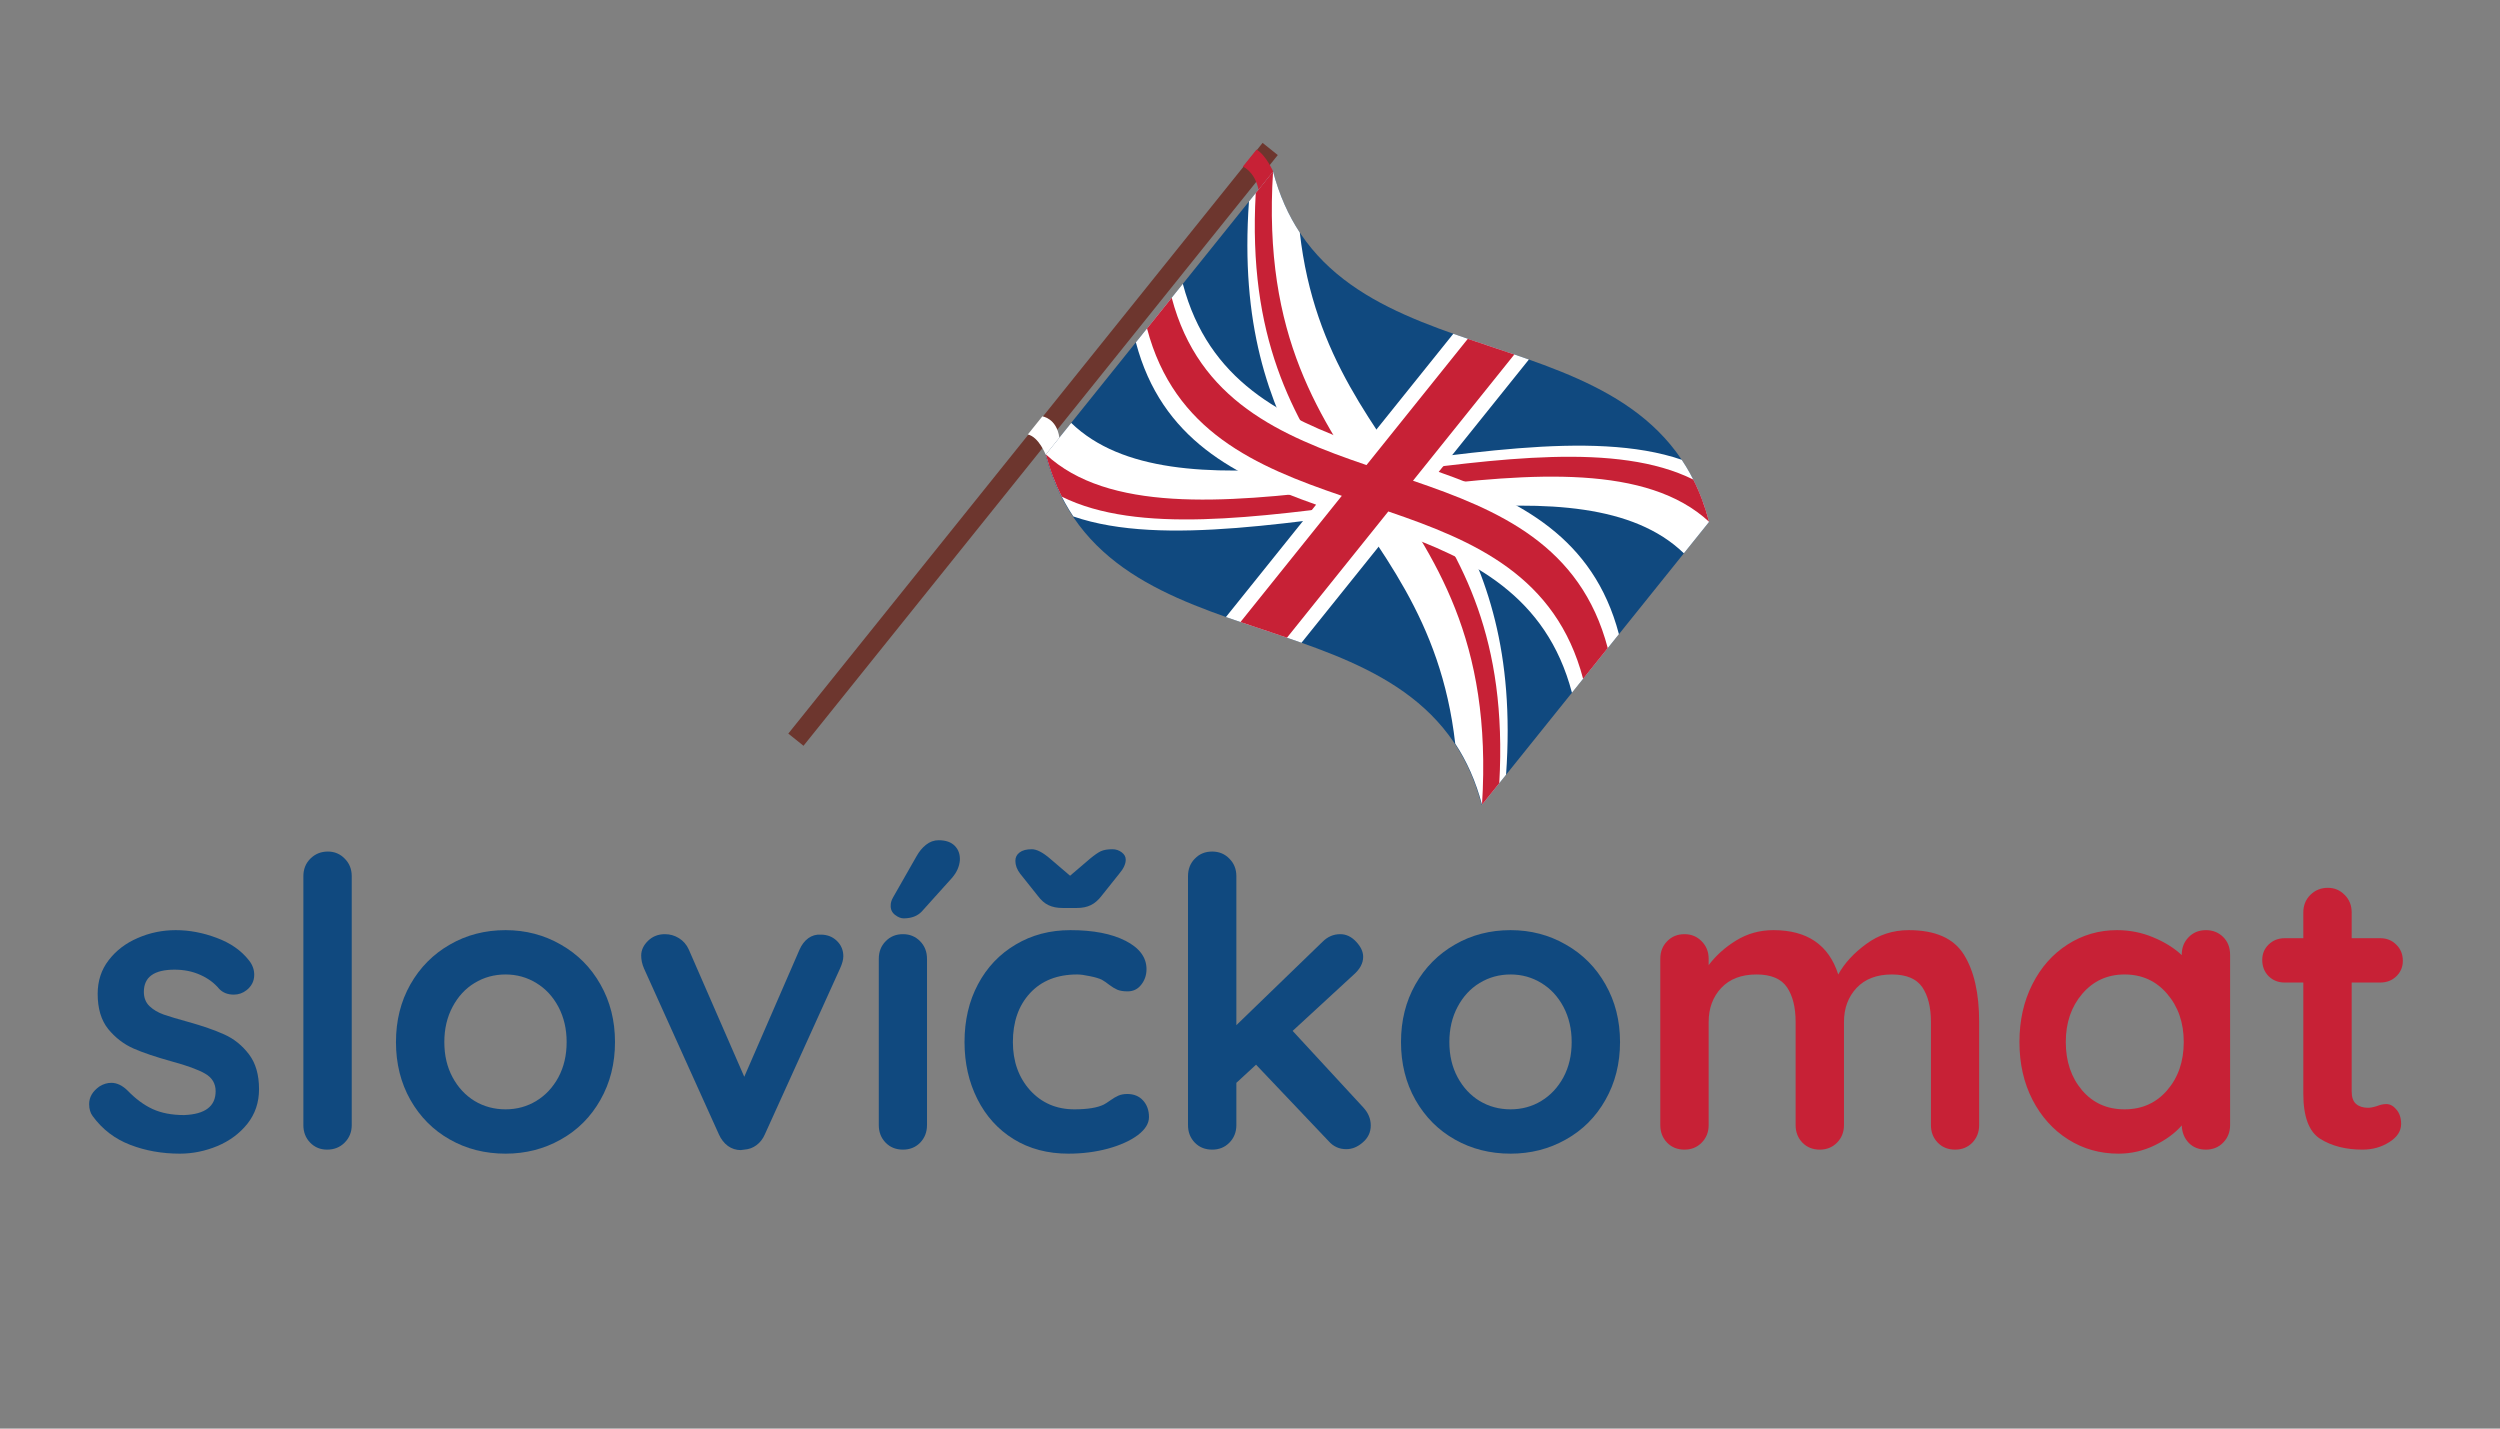 <?xml version="1.0" encoding="UTF-8"?>
<svg xmlns="http://www.w3.org/2000/svg" xmlns:xlink="http://www.w3.org/1999/xlink" width="252pt" height="144pt" viewBox="0 0 252 144" version="1.2">
<rect x="0" y="0" width="252" height="144" fill="#808080" stroke="none"/>
<defs>
<g>
<symbol overflow="visible" id="glyph0-0">
<path style="stroke:none;" d="M 1.625 -27 C 1.625 -27.945 2.098 -28.422 3.047 -28.422 L 20.656 -28.422 C 21.602 -28.422 22.078 -27.945 22.078 -27 L 22.078 -1.422 C 22.078 -0.473 21.602 0 20.656 0 L 3.047 0 C 2.098 0 1.625 -0.473 1.625 -1.422 Z M 3.859 -27.203 C 3.773 -27.203 3.719 -27.172 3.688 -27.109 C 3.664 -27.055 3.68 -27.004 3.734 -26.953 L 20.625 -2.641 C 20.676 -2.555 20.727 -2.52 20.781 -2.531 C 20.832 -2.551 20.859 -2.613 20.859 -2.719 L 20.859 -27 C 20.859 -27.133 20.789 -27.203 20.656 -27.203 Z M 2.844 -1.422 C 2.844 -1.285 2.91 -1.219 3.047 -1.219 L 19.812 -1.219 C 19.895 -1.219 19.945 -1.242 19.969 -1.297 C 20 -1.348 19.988 -1.406 19.938 -1.469 L 3.078 -25.781 C 3.023 -25.863 2.973 -25.895 2.922 -25.875 C 2.867 -25.863 2.844 -25.805 2.844 -25.703 Z M 2.844 -1.422 "/>
</symbol>
<symbol overflow="visible" id="glyph0-1">
<path style="stroke:none;" d="M 1.375 -3.375 C 1.133 -3.695 1.016 -4.102 1.016 -4.594 C 1.016 -5.289 1.363 -5.883 2.062 -6.375 C 2.445 -6.613 2.844 -6.734 3.25 -6.734 C 3.812 -6.734 4.352 -6.477 4.875 -5.969 C 5.688 -5.125 6.531 -4.5 7.406 -4.094 C 8.289 -3.688 9.352 -3.484 10.594 -3.484 C 12.707 -3.566 13.766 -4.367 13.766 -5.891 C 13.766 -6.672 13.406 -7.266 12.688 -7.672 C 11.969 -8.078 10.852 -8.484 9.344 -8.891 C 7.77 -9.328 6.488 -9.758 5.5 -10.188 C 4.508 -10.625 3.656 -11.281 2.938 -12.156 C 2.227 -13.039 1.875 -14.223 1.875 -15.703 C 1.875 -17.004 2.242 -18.133 2.984 -19.094 C 3.723 -20.062 4.695 -20.805 5.906 -21.328 C 7.113 -21.859 8.395 -22.125 9.75 -22.125 C 11.125 -22.125 12.5 -21.863 13.875 -21.344 C 15.258 -20.832 16.344 -20.078 17.125 -19.078 C 17.477 -18.641 17.656 -18.156 17.656 -17.625 C 17.656 -17 17.398 -16.484 16.891 -16.078 C 16.504 -15.773 16.07 -15.625 15.594 -15.625 C 14.988 -15.625 14.5 -15.816 14.125 -16.203 C 13.633 -16.797 13.004 -17.266 12.234 -17.609 C 11.461 -17.961 10.594 -18.141 9.625 -18.141 C 7.562 -18.141 6.531 -17.395 6.531 -15.906 C 6.531 -15.312 6.719 -14.832 7.094 -14.469 C 7.477 -14.102 7.961 -13.816 8.547 -13.609 C 9.129 -13.41 9.945 -13.164 11 -12.875 C 12.457 -12.469 13.672 -12.047 14.641 -11.609 C 15.617 -11.172 16.445 -10.504 17.125 -9.609 C 17.801 -8.723 18.141 -7.551 18.141 -6.094 C 18.141 -4.758 17.75 -3.598 16.969 -2.609 C 16.188 -1.629 15.176 -0.879 13.938 -0.359 C 12.707 0.148 11.445 0.406 10.156 0.406 C 8.363 0.406 6.695 0.109 5.156 -0.484 C 3.613 -1.078 2.352 -2.039 1.375 -3.375 Z M 1.375 -3.375 "/>
</symbol>
<symbol overflow="visible" id="glyph0-2">
<path style="stroke:none;" d="M 7.922 -2.469 C 7.922 -1.77 7.68 -1.18 7.203 -0.703 C 6.734 -0.234 6.145 0 5.438 0 C 4.758 0 4.191 -0.234 3.734 -0.703 C 3.273 -1.18 3.047 -1.77 3.047 -2.469 L 3.047 -27.562 C 3.047 -28.27 3.281 -28.859 3.75 -29.328 C 4.227 -29.805 4.816 -30.047 5.516 -30.047 C 6.191 -30.047 6.758 -29.805 7.219 -29.328 C 7.688 -28.859 7.922 -28.27 7.922 -27.562 Z M 7.922 -2.469 "/>
</symbol>
<symbol overflow="visible" id="glyph0-3">
<path style="stroke:none;" d="M 23.5 -10.844 C 23.5 -8.676 23.008 -6.734 22.031 -5.016 C 21.062 -3.297 19.727 -1.961 18.031 -1.016 C 16.344 -0.066 14.488 0.406 12.469 0.406 C 10.406 0.406 8.535 -0.066 6.859 -1.016 C 5.18 -1.961 3.852 -3.297 2.875 -5.016 C 1.906 -6.734 1.422 -8.676 1.422 -10.844 C 1.422 -13.008 1.906 -14.945 2.875 -16.656 C 3.852 -18.375 5.18 -19.711 6.859 -20.672 C 8.535 -21.641 10.406 -22.125 12.469 -22.125 C 14.488 -22.125 16.344 -21.641 18.031 -20.672 C 19.727 -19.711 21.062 -18.375 22.031 -16.656 C 23.008 -14.945 23.5 -13.008 23.5 -10.844 Z M 18.625 -10.844 C 18.625 -12.164 18.348 -13.348 17.797 -14.391 C 17.242 -15.43 16.5 -16.234 15.562 -16.797 C 14.633 -17.367 13.602 -17.656 12.469 -17.656 C 11.32 -17.656 10.281 -17.367 9.344 -16.797 C 8.414 -16.234 7.676 -15.43 7.125 -14.391 C 6.57 -13.348 6.297 -12.164 6.297 -10.844 C 6.297 -9.508 6.57 -8.328 7.125 -7.297 C 7.676 -6.273 8.414 -5.477 9.344 -4.906 C 10.281 -4.344 11.32 -4.062 12.469 -4.062 C 13.602 -4.062 14.633 -4.344 15.562 -4.906 C 16.5 -5.477 17.242 -6.273 17.797 -7.297 C 18.348 -8.328 18.625 -9.508 18.625 -10.844 Z M 18.625 -10.844 "/>
</symbol>
<symbol overflow="visible" id="glyph0-4">
<path style="stroke:none;" d="M 19.328 -21.672 C 19.973 -21.672 20.508 -21.461 20.938 -21.047 C 21.375 -20.629 21.594 -20.109 21.594 -19.484 C 21.594 -19.16 21.484 -18.754 21.266 -18.266 L 13.688 -1.547 C 13.488 -1.086 13.207 -0.723 12.844 -0.453 C 12.477 -0.18 12.066 -0.031 11.609 0 L 11.25 0.047 C 10.781 0.047 10.348 -0.094 9.953 -0.375 C 9.566 -0.664 9.266 -1.055 9.047 -1.547 L 1.5 -18.266 C 1.312 -18.703 1.219 -19.133 1.219 -19.562 C 1.219 -20.102 1.445 -20.598 1.906 -21.047 C 2.363 -21.492 2.93 -21.719 3.609 -21.719 C 4.129 -21.719 4.602 -21.582 5.031 -21.312 C 5.469 -21.039 5.797 -20.66 6.016 -20.172 L 11.609 -7.344 L 17.172 -20.141 C 17.391 -20.648 17.688 -21.039 18.062 -21.312 C 18.438 -21.582 18.859 -21.703 19.328 -21.672 Z M 19.328 -21.672 "/>
</symbol>
<symbol overflow="visible" id="glyph0-5">
<path style="stroke:none;" d="M 7.219 -2.469 C 7.219 -1.77 6.988 -1.18 6.531 -0.703 C 6.07 -0.234 5.492 0 4.797 0 C 4.086 0 3.504 -0.234 3.047 -0.703 C 2.586 -1.18 2.359 -1.77 2.359 -2.469 L 2.359 -19.234 C 2.359 -19.941 2.586 -20.531 3.047 -21 C 3.504 -21.477 4.086 -21.719 4.797 -21.719 C 5.492 -21.719 6.07 -21.477 6.531 -21 C 6.988 -20.531 7.219 -19.941 7.219 -19.234 Z M 4.859 -23.312 C 4.586 -23.312 4.297 -23.43 3.984 -23.672 C 3.672 -23.922 3.531 -24.25 3.562 -24.656 C 3.562 -24.895 3.641 -25.148 3.797 -25.422 L 6.156 -29.562 C 6.426 -30.051 6.75 -30.441 7.125 -30.734 C 7.508 -31.035 7.93 -31.188 8.391 -31.188 C 9.117 -31.188 9.664 -30.992 10.031 -30.609 C 10.395 -30.234 10.562 -29.75 10.531 -29.156 C 10.477 -28.539 10.223 -27.961 9.766 -27.422 L 6.688 -24 C 6.25 -23.539 5.641 -23.312 4.859 -23.312 Z M 4.859 -23.312 "/>
</symbol>
<symbol overflow="visible" id="glyph0-6">
<path style="stroke:none;" d="M 12.094 -22.125 C 14.395 -22.125 16.25 -21.766 17.656 -21.047 C 19.062 -20.328 19.766 -19.375 19.766 -18.188 C 19.766 -17.594 19.586 -17.07 19.234 -16.625 C 18.891 -16.176 18.43 -15.953 17.859 -15.953 C 17.43 -15.953 17.082 -16.008 16.812 -16.125 C 16.539 -16.25 16.273 -16.41 16.016 -16.609 C 15.754 -16.816 15.504 -16.988 15.266 -17.125 C 14.992 -17.258 14.594 -17.379 14.062 -17.484 C 13.539 -17.598 13.113 -17.656 12.781 -17.656 C 10.758 -17.656 9.172 -17.023 8.016 -15.766 C 6.867 -14.516 6.297 -12.875 6.297 -10.844 C 6.297 -8.895 6.875 -7.273 8.031 -5.984 C 9.195 -4.703 10.688 -4.062 12.5 -4.062 C 13.82 -4.062 14.812 -4.223 15.469 -4.547 C 15.625 -4.629 15.844 -4.77 16.125 -4.969 C 16.414 -5.176 16.68 -5.332 16.922 -5.438 C 17.172 -5.551 17.473 -5.609 17.828 -5.609 C 18.492 -5.609 19.023 -5.391 19.422 -4.953 C 19.816 -4.516 20.016 -3.957 20.016 -3.281 C 20.016 -2.633 19.633 -2.023 18.875 -1.453 C 18.113 -0.891 17.109 -0.438 15.859 -0.094 C 14.617 0.238 13.297 0.406 11.891 0.406 C 9.805 0.406 7.973 -0.078 6.391 -1.047 C 4.805 -2.023 3.582 -3.375 2.719 -5.094 C 1.852 -6.812 1.422 -8.727 1.422 -10.844 C 1.422 -13.031 1.875 -14.973 2.781 -16.672 C 3.688 -18.379 4.953 -19.711 6.578 -20.672 C 8.203 -21.641 10.039 -22.125 12.094 -22.125 Z M 16.328 -30.281 C 16.68 -30.281 16.992 -30.176 17.266 -29.969 C 17.535 -29.77 17.672 -29.523 17.672 -29.234 C 17.672 -28.797 17.453 -28.32 17.016 -27.812 L 15.234 -25.578 C 14.898 -25.141 14.535 -24.828 14.141 -24.641 C 13.754 -24.453 13.289 -24.359 12.75 -24.359 L 11.297 -24.359 C 10.754 -24.359 10.285 -24.453 9.891 -24.641 C 9.492 -24.828 9.133 -25.141 8.812 -25.578 L 7.031 -27.812 C 6.707 -28.238 6.547 -28.672 6.547 -29.109 C 6.547 -29.461 6.688 -29.742 6.969 -29.953 C 7.25 -30.172 7.66 -30.281 8.203 -30.281 C 8.691 -30.281 9.301 -29.969 10.031 -29.344 L 12.062 -27.609 L 14.094 -29.344 C 14.52 -29.695 14.875 -29.941 15.156 -30.078 C 15.445 -30.211 15.836 -30.281 16.328 -30.281 Z M 16.328 -30.281 "/>
</symbol>
<symbol overflow="visible" id="glyph0-7">
<path style="stroke:none;" d="M 20.703 -4.266 C 21.211 -3.723 21.469 -3.113 21.469 -2.438 C 21.469 -1.758 21.203 -1.191 20.672 -0.734 C 20.148 -0.273 19.594 -0.047 19 -0.047 C 18.289 -0.047 17.695 -0.316 17.219 -0.859 L 9.906 -8.562 L 7.922 -6.734 L 7.922 -2.469 C 7.922 -1.77 7.688 -1.18 7.219 -0.703 C 6.758 -0.234 6.18 0 5.484 0 C 4.773 0 4.191 -0.234 3.734 -0.703 C 3.273 -1.18 3.047 -1.77 3.047 -2.469 L 3.047 -27.562 C 3.047 -28.27 3.273 -28.859 3.734 -29.328 C 4.191 -29.805 4.773 -30.047 5.484 -30.047 C 6.18 -30.047 6.758 -29.805 7.219 -29.328 C 7.688 -28.859 7.922 -28.27 7.922 -27.562 L 7.922 -12.547 L 16.609 -20.953 C 17.117 -21.461 17.711 -21.719 18.391 -21.719 C 18.984 -21.719 19.516 -21.469 19.984 -20.969 C 20.461 -20.469 20.703 -19.957 20.703 -19.438 C 20.703 -18.789 20.379 -18.188 19.734 -17.625 L 13.594 -11.969 Z M 20.703 -4.266 "/>
</symbol>
<symbol overflow="visible" id="glyph0-8">
<path style="stroke:none;" d="M 27.688 -22.125 C 30.363 -22.125 32.211 -21.305 33.234 -19.672 C 34.266 -18.035 34.781 -15.77 34.781 -12.875 L 34.781 -2.469 C 34.781 -1.77 34.551 -1.18 34.094 -0.703 C 33.633 -0.234 33.055 0 32.359 0 C 31.648 0 31.066 -0.234 30.609 -0.703 C 30.148 -1.18 29.922 -1.77 29.922 -2.469 L 29.922 -12.875 C 29.922 -14.352 29.629 -15.52 29.047 -16.375 C 28.461 -17.227 27.441 -17.656 25.984 -17.656 C 24.461 -17.656 23.273 -17.203 22.422 -16.297 C 21.578 -15.391 21.156 -14.25 21.156 -12.875 L 21.156 -2.469 C 21.156 -1.77 20.922 -1.18 20.453 -0.703 C 19.992 -0.234 19.414 0 18.719 0 C 18.008 0 17.426 -0.234 16.969 -0.703 C 16.508 -1.18 16.281 -1.77 16.281 -2.469 L 16.281 -12.875 C 16.281 -14.352 15.988 -15.52 15.406 -16.375 C 14.82 -17.227 13.801 -17.656 12.344 -17.656 C 10.82 -17.656 9.633 -17.203 8.781 -16.297 C 7.938 -15.391 7.516 -14.25 7.516 -12.875 L 7.516 -2.469 C 7.516 -1.77 7.281 -1.18 6.812 -0.703 C 6.352 -0.234 5.773 0 5.078 0 C 4.367 0 3.785 -0.234 3.328 -0.703 C 2.867 -1.18 2.641 -1.77 2.641 -2.469 L 2.641 -19.234 C 2.641 -19.941 2.867 -20.531 3.328 -21 C 3.785 -21.477 4.367 -21.719 5.078 -21.719 C 5.773 -21.719 6.352 -21.477 6.812 -21 C 7.281 -20.531 7.516 -19.941 7.516 -19.234 L 7.516 -18.594 C 8.242 -19.562 9.164 -20.391 10.281 -21.078 C 11.406 -21.773 12.66 -22.125 14.047 -22.125 C 17.453 -22.125 19.629 -20.633 20.578 -17.656 C 21.203 -18.789 22.145 -19.816 23.406 -20.734 C 24.664 -21.66 26.094 -22.125 27.688 -22.125 Z M 27.688 -22.125 "/>
</symbol>
<symbol overflow="visible" id="glyph0-9">
<path style="stroke:none;" d="M 20.219 -22.125 C 20.914 -22.125 21.492 -21.895 21.953 -21.438 C 22.422 -20.977 22.656 -20.379 22.656 -19.641 L 22.656 -2.469 C 22.656 -1.77 22.422 -1.18 21.953 -0.703 C 21.492 -0.234 20.914 0 20.219 0 C 19.508 0 18.93 -0.227 18.484 -0.688 C 18.047 -1.145 17.812 -1.727 17.781 -2.438 C 17.102 -1.656 16.188 -0.984 15.031 -0.422 C 13.883 0.129 12.676 0.406 11.406 0.406 C 9.539 0.406 7.848 -0.07 6.328 -1.031 C 4.816 -1.988 3.617 -3.32 2.734 -5.031 C 1.859 -6.738 1.422 -8.676 1.422 -10.844 C 1.422 -13.008 1.852 -14.945 2.719 -16.656 C 3.582 -18.375 4.766 -19.711 6.266 -20.672 C 7.773 -21.641 9.438 -22.125 11.25 -22.125 C 12.539 -22.125 13.754 -21.883 14.891 -21.406 C 16.035 -20.938 17 -20.336 17.781 -19.609 L 17.781 -19.641 C 17.781 -20.348 18.008 -20.938 18.469 -21.406 C 18.926 -21.883 19.508 -22.125 20.219 -22.125 Z M 12.016 -4.062 C 13.773 -4.062 15.207 -4.703 16.312 -5.984 C 17.426 -7.273 17.984 -8.895 17.984 -10.844 C 17.984 -12.789 17.426 -14.41 16.312 -15.703 C 15.207 -17.004 13.773 -17.656 12.016 -17.656 C 10.285 -17.656 8.863 -17.004 7.75 -15.703 C 6.645 -14.41 6.094 -12.789 6.094 -10.844 C 6.094 -8.895 6.641 -7.273 7.734 -5.984 C 8.828 -4.703 10.254 -4.062 12.016 -4.062 Z M 12.016 -4.062 "/>
</symbol>
<symbol overflow="visible" id="glyph0-10">
<path style="stroke:none;" d="M 13.109 -4.594 C 13.492 -4.594 13.836 -4.406 14.141 -4.031 C 14.453 -3.664 14.609 -3.188 14.609 -2.594 C 14.609 -1.863 14.207 -1.25 13.406 -0.75 C 12.613 -0.25 11.719 0 10.719 0 C 9.039 0 7.625 -0.359 6.469 -1.078 C 5.32 -1.797 4.75 -3.316 4.75 -5.641 L 4.75 -16.844 L 2.875 -16.844 C 2.227 -16.844 1.688 -17.055 1.25 -17.484 C 0.82 -17.922 0.609 -18.469 0.609 -19.125 C 0.609 -19.738 0.82 -20.254 1.25 -20.672 C 1.688 -21.098 2.227 -21.312 2.875 -21.312 L 4.75 -21.312 L 4.75 -23.906 C 4.75 -24.613 4.984 -25.203 5.453 -25.672 C 5.93 -26.148 6.52 -26.391 7.219 -26.391 C 7.895 -26.391 8.461 -26.148 8.922 -25.672 C 9.391 -25.203 9.625 -24.613 9.625 -23.906 L 9.625 -21.312 L 12.5 -21.312 C 13.156 -21.312 13.695 -21.094 14.125 -20.656 C 14.562 -20.227 14.781 -19.688 14.781 -19.031 C 14.781 -18.414 14.562 -17.895 14.125 -17.469 C 13.695 -17.051 13.156 -16.844 12.5 -16.844 L 9.625 -16.844 L 9.625 -5.844 C 9.625 -5.281 9.77 -4.867 10.062 -4.609 C 10.363 -4.348 10.77 -4.219 11.281 -4.219 C 11.5 -4.219 11.797 -4.273 12.172 -4.391 C 12.504 -4.523 12.816 -4.594 13.109 -4.594 Z M 13.109 -4.594 "/>
</symbol>
</g>
<clipPath id="clip1">
  <path d="M 105 17 L 172.371 17 L 172.371 81.148 L 105 81.148 Z M 105 17 "/>
</clipPath>
<clipPath id="clip2">
  <path d="M 133 44 L 172.371 44 L 172.371 81.148 L 133 81.148 Z M 133 44 "/>
</clipPath>
<clipPath id="clip3">
  <path d="M 138 46 L 172.371 46 L 172.371 81.148 L 138 81.148 Z M 138 46 "/>
</clipPath>
<clipPath id="clip4">
  <path d="M 79.371 14.398 L 129 14.398 L 129 76 L 79.371 76 Z M 79.371 14.398 "/>
</clipPath>
</defs>
<g id="surface1">
<g clip-path="url(#clip1)" clip-rule="nonzero">
<path style=" stroke:none;fill-rule:nonzero;fill:rgb(6.27%,28.629%,49.799%);fill-opacity:1;" d="M 149.359 81.148 C 143.418 58.531 111.348 68.453 105.402 45.832 C 113.043 36.316 120.684 26.801 128.324 17.285 C 134.266 39.906 166.34 29.98 172.281 52.602 C 164.641 62.117 157 71.633 149.359 81.148 "/>
</g>
<path style=" stroke:none;fill-rule:nonzero;fill:rgb(100%,100%,100%);fill-opacity:1;" d="M 125.895 20.309 C 125.023 32.688 127.844 40.465 131.578 47.098 C 121.867 47.902 113.074 47.566 107.977 42.629 C 107.125 43.688 106.277 44.746 105.426 45.801 C 106.066 48.238 107.012 50.297 108.191 52.059 C 117.285 55.184 131.129 52.391 143.891 50.941 C 138.723 42.871 132.465 36.156 131.02 23.441 C 129.871 21.699 128.953 19.676 128.324 17.285 C 127.516 18.293 126.703 19.301 125.895 20.309 "/>
<path style=" stroke:none;fill-rule:nonzero;fill:rgb(78.04%,12.939%,21.179%);fill-opacity:1;" d="M 126.578 19.457 C 125.766 34.035 130.281 41.969 135.312 49.266 C 123.23 50.754 111.664 51.598 105.426 45.801 C 105.84 47.371 106.379 48.785 107.027 50.062 C 114.691 53.875 126.809 52.137 138.777 50.586 C 133.121 42.191 127.266 34.043 128.324 17.285 C 127.742 18.008 127.16 18.734 126.578 19.457 "/>
<g clip-path="url(#clip2)" clip-rule="nonzero">
<path style=" stroke:none;fill-rule:nonzero;fill:rgb(100%,100%,100%);fill-opacity:1;" d="M 151.812 78.094 C 152.688 65.715 149.867 57.941 146.129 51.305 C 155.84 50.5 164.633 50.836 169.734 55.773 C 170.582 54.715 171.434 53.66 172.281 52.602 C 171.641 50.164 170.699 48.105 169.516 46.344 C 160.422 43.219 146.582 46.012 133.816 47.461 C 138.988 55.531 145.246 62.25 146.688 74.961 C 147.836 76.703 148.758 78.73 149.387 81.117 C 150.195 80.109 151.004 79.102 151.812 78.094 "/>
</g>
<g clip-path="url(#clip3)" clip-rule="nonzero">
<path style=" stroke:none;fill-rule:nonzero;fill:rgb(78.04%,12.939%,21.179%);fill-opacity:1;" d="M 151.129 78.945 C 151.945 64.371 147.43 56.434 142.398 49.137 C 154.477 47.652 166.047 46.805 172.281 52.602 C 171.867 51.031 171.332 49.617 170.684 48.34 C 163.02 44.527 150.902 46.266 138.93 47.82 C 144.586 56.215 150.441 64.363 149.387 81.117 C 149.965 80.395 150.547 79.668 151.129 78.945 "/>
</g>
<path style=" stroke:none;fill-rule:nonzero;fill:rgb(100%,100%,100%);fill-opacity:1;" d="M 163.188 63.926 C 160.617 54.133 153.145 50.441 145.02 47.566 C 148.051 43.789 151.082 40.016 154.113 36.238 C 151.594 35.348 149.012 34.535 146.492 33.645 C 143.461 37.422 140.434 41.195 137.402 44.969 C 129.273 42.094 121.805 38.402 119.23 28.609 C 117.652 30.574 116.074 32.543 114.496 34.508 C 117.07 44.301 124.539 47.996 132.664 50.871 C 129.633 54.645 126.605 58.418 123.574 62.195 C 126.09 63.086 128.672 63.898 131.191 64.789 C 134.223 61.012 137.254 57.238 140.285 53.465 C 148.41 56.34 155.879 60.031 158.453 69.824 C 160.031 67.859 161.609 65.891 163.188 63.926 "/>
<path style=" stroke:none;fill-rule:nonzero;fill:rgb(78.04%,12.939%,21.179%);fill-opacity:1;" d="M 162.062 65.328 C 159.336 54.945 151.109 51.418 142.43 48.457 C 145.836 44.215 149.242 39.973 152.645 35.73 C 151.09 35.199 149.516 34.688 147.957 34.152 C 144.555 38.395 141.148 42.637 137.742 46.879 C 129.062 43.918 120.836 40.387 118.109 30.012 C 117.277 31.043 116.449 32.074 115.621 33.109 C 118.348 43.488 126.574 47.016 135.254 49.977 C 131.848 54.219 128.445 58.461 125.039 62.703 C 126.594 63.234 128.168 63.746 129.727 64.281 C 133.133 60.039 136.535 55.797 139.941 51.555 C 148.621 54.516 156.852 58.043 159.578 68.426 C 160.406 67.391 161.234 66.359 162.062 65.328 "/>
<g clip-path="url(#clip4)" clip-rule="nonzero">
<path style=" stroke:none;fill-rule:nonzero;fill:rgb(42.749%,21.179%,18.039%);fill-opacity:1;" d="M 80.992 75.176 L 79.461 73.945 L 127.27 14.402 L 128.801 15.629 L 80.992 75.176 "/>
</g>
<path style=" stroke:none;fill-rule:nonzero;fill:rgb(78.04%,12.939%,21.179%);fill-opacity:1;" d="M 128.328 17.277 C 128.328 17.277 127.617 15.645 126.66 15.078 L 125.281 16.793 C 125.281 16.793 126.465 17.262 126.859 19.105 L 128.328 17.277 "/>
<path style=" stroke:none;fill-rule:nonzero;fill:rgb(100%,100%,100%);fill-opacity:1;" d="M 105.07 41.969 C 105.07 41.969 106.508 42.156 106.785 44.113 L 105.406 45.832 C 105.406 45.832 104.715 44.051 103.605 43.793 L 105.07 41.969 "/>
<g style="fill:rgb(6.27%,28.629%,49.799%);fill-opacity:1;">
  <use xlink:href="#glyph0-1" x="7.97" y="115.883"/>
</g>
<g style="fill:rgb(6.27%,28.629%,49.799%);fill-opacity:1;">
  <use xlink:href="#glyph0-2" x="27.533" y="115.883"/>
</g>
<g style="fill:rgb(6.27%,28.629%,49.799%);fill-opacity:1;">
  <use xlink:href="#glyph0-3" x="38.492" y="115.883"/>
</g>
<g style="fill:rgb(6.27%,28.629%,49.799%);fill-opacity:1;">
  <use xlink:href="#glyph0-4" x="63.413" y="115.883"/>
</g>
<g style="fill:rgb(6.27%,28.629%,49.799%);fill-opacity:1;">
  <use xlink:href="#glyph0-5" x="86.223" y="115.883"/>
</g>
<g style="fill:rgb(6.27%,28.629%,49.799%);fill-opacity:1;">
  <use xlink:href="#glyph0-6" x="95.802" y="115.883"/>
</g>
<g style="fill:rgb(6.27%,28.629%,49.799%);fill-opacity:1;">
  <use xlink:href="#glyph0-7" x="116.704" y="115.883"/>
</g>
<g style="fill:rgb(6.27%,28.629%,49.799%);fill-opacity:1;">
  <use xlink:href="#glyph0-3" x="139.799" y="115.883"/>
</g>
<g style="fill:rgb(78.04%,12.939%,21.179%);fill-opacity:1;">
  <use xlink:href="#glyph0-8" x="164.717" y="115.883"/>
</g>
<g style="fill:rgb(78.04%,12.939%,21.179%);fill-opacity:1;">
  <use xlink:href="#glyph0-9" x="202.138" y="115.883"/>
</g>
<g style="fill:rgb(78.04%,12.939%,21.179%);fill-opacity:1;">
  <use xlink:href="#glyph0-10" x="227.425" y="115.883"/>
</g>
</g>
</svg>
